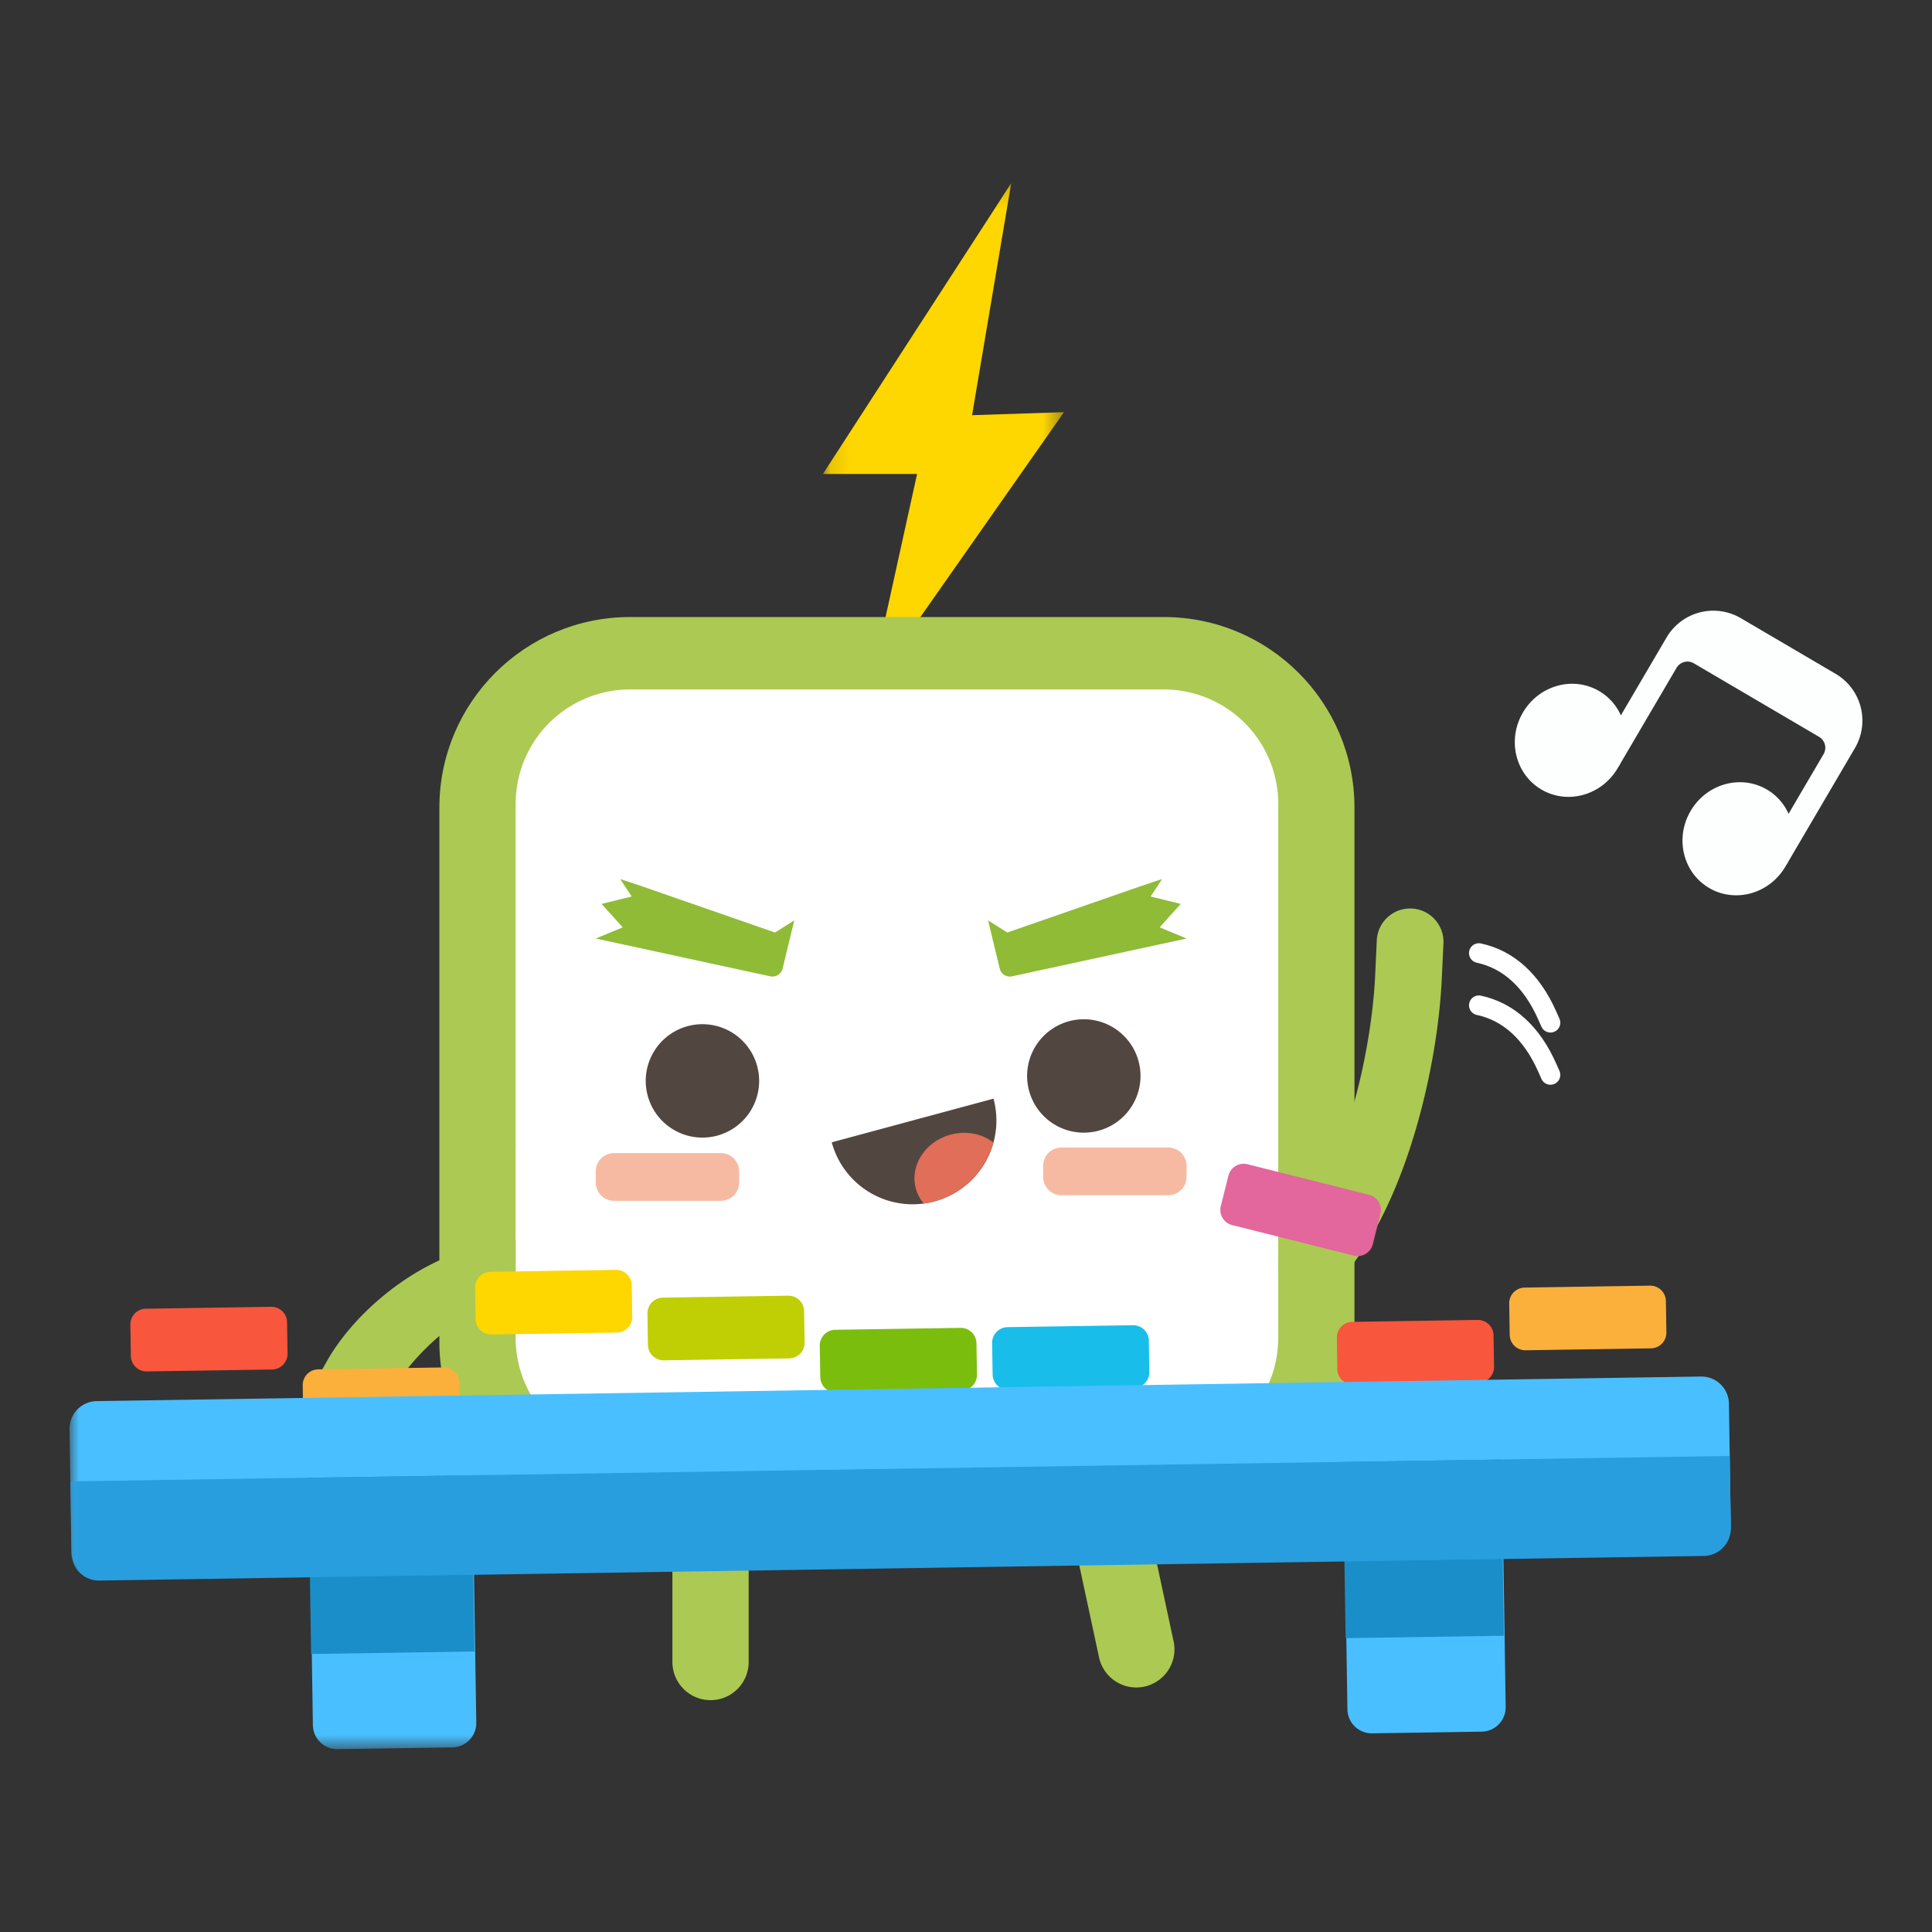 <svg width="100" height="100" viewBox="0 0 100 100" xmlns="http://www.w3.org/2000/svg" xmlns:xlink="http://www.w3.org/1999/xlink"><rect x="0" y="0" width="100" height="100" fill="#333333" stroke="none"/><defs><path id="a" d="M12.583.164H.106V26.37h12.477V.164z"/><path id="c" d="M0 81.236h92.797V.18H0z"/></defs><g transform="translate(3.6 9.3)" fill="none" fill-rule="evenodd"><path d="M88.812 35.554c-.826 1.407-2.593 1.903-3.948 1.108-1.355-.795-1.784-2.58-.958-3.988.825-1.407 2.593-1.903 3.948-1.108 1.354.795 1.783 2.58.958 3.988zm-8.68-5.095c-.826 1.407-2.593 1.903-3.948 1.108-1.355-.795-1.784-2.58-.958-3.988.825-1.407 2.593-1.904 3.948-1.108 1.354.795 1.783 2.58.958 3.988" fill="#FDFFFF"/><path d="M91.41 25.576l-4.906-2.88a2.808 2.808 0 0 0-3.843 1l-3.544 6.04 1.07.628 2.99-5.096a.656.656 0 0 1 .898-.234l6.478 3.803a.656.656 0 0 1 .234.898l-2.99 5.097 1.07.628 3.544-6.04a2.81 2.81 0 0 0-1-3.844" fill="#FDFFFF"/><g transform="translate(38.888 .016)"><mask id="b" fill="#fff"><use xlink:href="#a"/></mask><path fill="#FED600" mask="url(#b)" d="M9.853.164L.106 15.216H4.98L2.524 26.37l10.059-14.352-4.757.156z"/></g><path d="M29.011 70.017h27.63c5.45 0 9.867-4.42 9.867-9.87V32.508c0-5.451-4.417-9.87-9.867-9.87H29.01c-5.45 0-9.868 4.419-9.868 9.87v27.637c0 5.451 4.418 9.87 9.868 9.87" fill="#ACC953"/><path d="M62.562 59.945V32.308a5.922 5.922 0 0 0-5.921-5.922H29.01a5.922 5.922 0 0 0-5.92 5.922v27.637a5.921 5.921 0 0 0 5.92 5.923h27.63c3.27 0 5.92-2.652 5.92-5.923" fill="#FFF"/><path d="M55.63 77.999a1.974 1.974 0 0 0 1.515-2.345L54.867 65.04l-3.86.829 2.279 10.615A1.974 1.974 0 0 0 55.63 78m-22.452.7c1.09 0 1.973-.885 1.973-1.975V65.868h-3.947v10.857c0 1.09.884 1.974 1.974 1.974M14.006 63.903a4.651 4.651 0 0 1-.08-.037c-.922-.447-1.442-1.215-1.162-1.715l.534-.957c1.323-2.37 4.298-5.07 7.754-5.935l1.395-.35c.73-.182 1.83.193 2.457.838.627.646.543 1.317-.187 1.5l-1.395.349c-2.952.739-5.56 3.19-6.69 5.215l-.534.957c-.271.486-1.196.541-2.092.135" fill="#ACC953"/><mask id="d" fill="#fff"><use xlink:href="#c"/></mask><path fill="#FFF" mask="url(#d)" d="M23.094 58.09h3.944V50.2h-3.944z"/><path d="M69.387 37.723a1.727 1.727 0 0 1 1.726 1.809l-.086 1.82c-.212 4.512-1.7 10.664-4.3 14.356l-1.05 1.49a1.726 1.726 0 1 1-2.823-1.989l1.05-1.49c2.221-3.155 3.491-8.675 3.674-12.53l.085-1.82a1.727 1.727 0 0 1 1.724-1.646" fill="#ACC953" mask="url(#d)"/><path d="M72.946 42.734c1.533.329 2.737 1.424 3.532 3.214l.173.388m-3.705-6.304c1.533.33 2.737 1.425 3.532 3.214l.173.388" stroke="#FFF" stroke-width="1.02" stroke-linecap="round" stroke-linejoin="round" mask="url(#d)"/><path fill="#FFF" mask="url(#d)" d="M58.613 58.787h3.944v-7.89h-3.944z"/><path d="M35.693 46.647a2.935 2.935 0 1 1-5.87 0 2.935 2.935 0 0 1 5.87 0m19.74-.256a2.935 2.935 0 1 1-5.87.001 2.935 2.935 0 0 1 5.87 0m-10.666 6.492a4.336 4.336 0 0 1-5.316-3.058l8.373-2.26a4.337 4.337 0 0 1-3.057 5.318" fill="#514740" mask="url(#d)"/><path d="M47.822 49.837c-.58-.45-1.402-.627-2.22-.407-1.312.355-2.118 1.6-1.8 2.782.08.296.223.56.413.784a4.335 4.335 0 0 0 3.607-3.159" fill="#E06E58" mask="url(#d)"/><path d="M33.713 52.854h-5.53a.95.95 0 0 1-.947-.946v-.579a.95.95 0 0 1 .947-.946h5.53a.95.95 0 0 1 .946.946v.579a.95.95 0 0 1-.946.946m23.157-.288h-5.53a.95.95 0 0 1-.946-.946v-.579a.95.95 0 0 1 .946-.946h5.53a.95.95 0 0 1 .947.946v.579a.95.95 0 0 1-.947.946" fill="#F6BAA3" mask="url(#d)"/><path d="M29.696 36.598l6.82 2.37.996-.63-.605 2.495a.54.54 0 0 1-.64.401l-9.03-1.957 1.393-.578-1.093-1.213 1.56-.383-.595-.905 1.194.4zm25.661 0l-6.82 2.37-.995-.63.604 2.495a.54.54 0 0 0 .64.401l9.03-1.957-1.393-.578 1.093-1.213-1.56-.383.595-.905-1.194.4z" fill="#8FBB36" mask="url(#d)"/><path d="M19.593 67.03l-5.933.091a1.262 1.262 0 0 0-1.242 1.282l.177 11.59a1.263 1.263 0 0 0 1.281 1.243l5.934-.091a1.262 1.262 0 0 0 1.242-1.282l-.178-11.59a1.262 1.262 0 0 0-1.28-1.243m53.282-.812l-5.67.087a1.262 1.262 0 0 0-1.242 1.281l.178 11.588c.01.697.584 1.254 1.28 1.243l5.67-.087a1.262 1.262 0 0 0 1.242-1.281l-.177-11.589a1.262 1.262 0 0 0-1.281-1.242" fill="#49BFFF" mask="url(#d)"/><path d="M10.484 61.585l-6.488.1a.811.811 0 0 1-.823-.8l-.025-1.622a.811.811 0 0 1 .799-.824l6.488-.1a.811.811 0 0 1 .823.8l.025 1.622a.812.812 0 0 1-.799.824" fill="#F8563D" mask="url(#d)"/><path d="M19.405 64.724l-6.488.1a.811.811 0 0 1-.823-.8l-.025-1.622a.811.811 0 0 1 .799-.824l6.488-.1a.811.811 0 0 1 .823.8l.025 1.622a.811.811 0 0 1-.799.824" fill="#FBB03B" mask="url(#d)"/><path d="M28.326 59.673l-6.488.1a.811.811 0 0 1-.823-.8l-.025-1.622a.811.811 0 0 1 .799-.823l6.488-.1a.811.811 0 0 1 .823.8l.025 1.621a.811.811 0 0 1-.799.824" fill="#FED600" mask="url(#d)"/><path d="M37.248 61.01l-6.488.1a.811.811 0 0 1-.824-.799l-.025-1.622a.811.811 0 0 1 .799-.824l6.488-.1a.811.811 0 0 1 .823.8l.025 1.622a.811.811 0 0 1-.798.824" fill="#BFCF04" mask="url(#d)"/><path d="M46.169 62.675l-6.488.1a.811.811 0 0 1-.824-.799l-.025-1.622a.811.811 0 0 1 .799-.824l6.488-.1a.811.811 0 0 1 .823.8l.025 1.622a.811.811 0 0 1-.798.823" fill="#7BBD0D" mask="url(#d)"/><path d="M55.09 62.539l-6.488.1a.811.811 0 0 1-.824-.8l-.025-1.622a.811.811 0 0 1 .799-.824l6.488-.1a.811.811 0 0 1 .824.8l.024 1.622a.811.811 0 0 1-.798.824" fill="#18BEE9" mask="url(#d)"/><path d="M66.472 55.69l-6.294-1.58a.811.811 0 0 1-.589-.985l.395-1.574a.811.811 0 0 1 .984-.59l6.294 1.581c.434.11.698.55.589.985l-.395 1.573a.811.811 0 0 1-.984.59" fill="#E3669D" mask="url(#d)"/><path d="M72.932 62.265l-6.488.1a.811.811 0 0 1-.824-.8l-.024-1.622a.811.811 0 0 1 .798-.824l6.488-.1a.811.811 0 0 1 .824.8l.025 1.622a.811.811 0 0 1-.799.824" fill="#F8563D" mask="url(#d)"/><path d="M81.853 60.49l-6.488.1a.811.811 0 0 1-.823-.8l-.025-1.622a.811.811 0 0 1 .798-.823l6.488-.1a.811.811 0 0 1 .824.799l.025 1.622a.811.811 0 0 1-.799.824" fill="#FBB03B" mask="url(#d)"/><path d="M84.582 71.103L1.544 72.377a1.425 1.425 0 0 1-1.447-1.404L0 64.67a1.426 1.426 0 0 1 1.403-1.448l83.039-1.273a1.425 1.425 0 0 1 1.447 1.403l.096 6.304a1.426 1.426 0 0 1-1.403 1.447" fill="#49BFFF" mask="url(#d)"/><path fill="#198EC8" mask="url(#d)" d="M20.819 67.06l-8.457.13.14 9.12 8.456-.13zm53.282-.815l-8.192.126.14 9.12 8.192-.126z"/><path d="M84.584 71.236L1.546 72.509a1.426 1.426 0 0 1-1.447-1.404l-.057-3.729L85.93 66.06l.057 3.73a1.426 1.426 0 0 1-1.403 1.447" fill="#289EDE" mask="url(#d)"/></g></svg>
